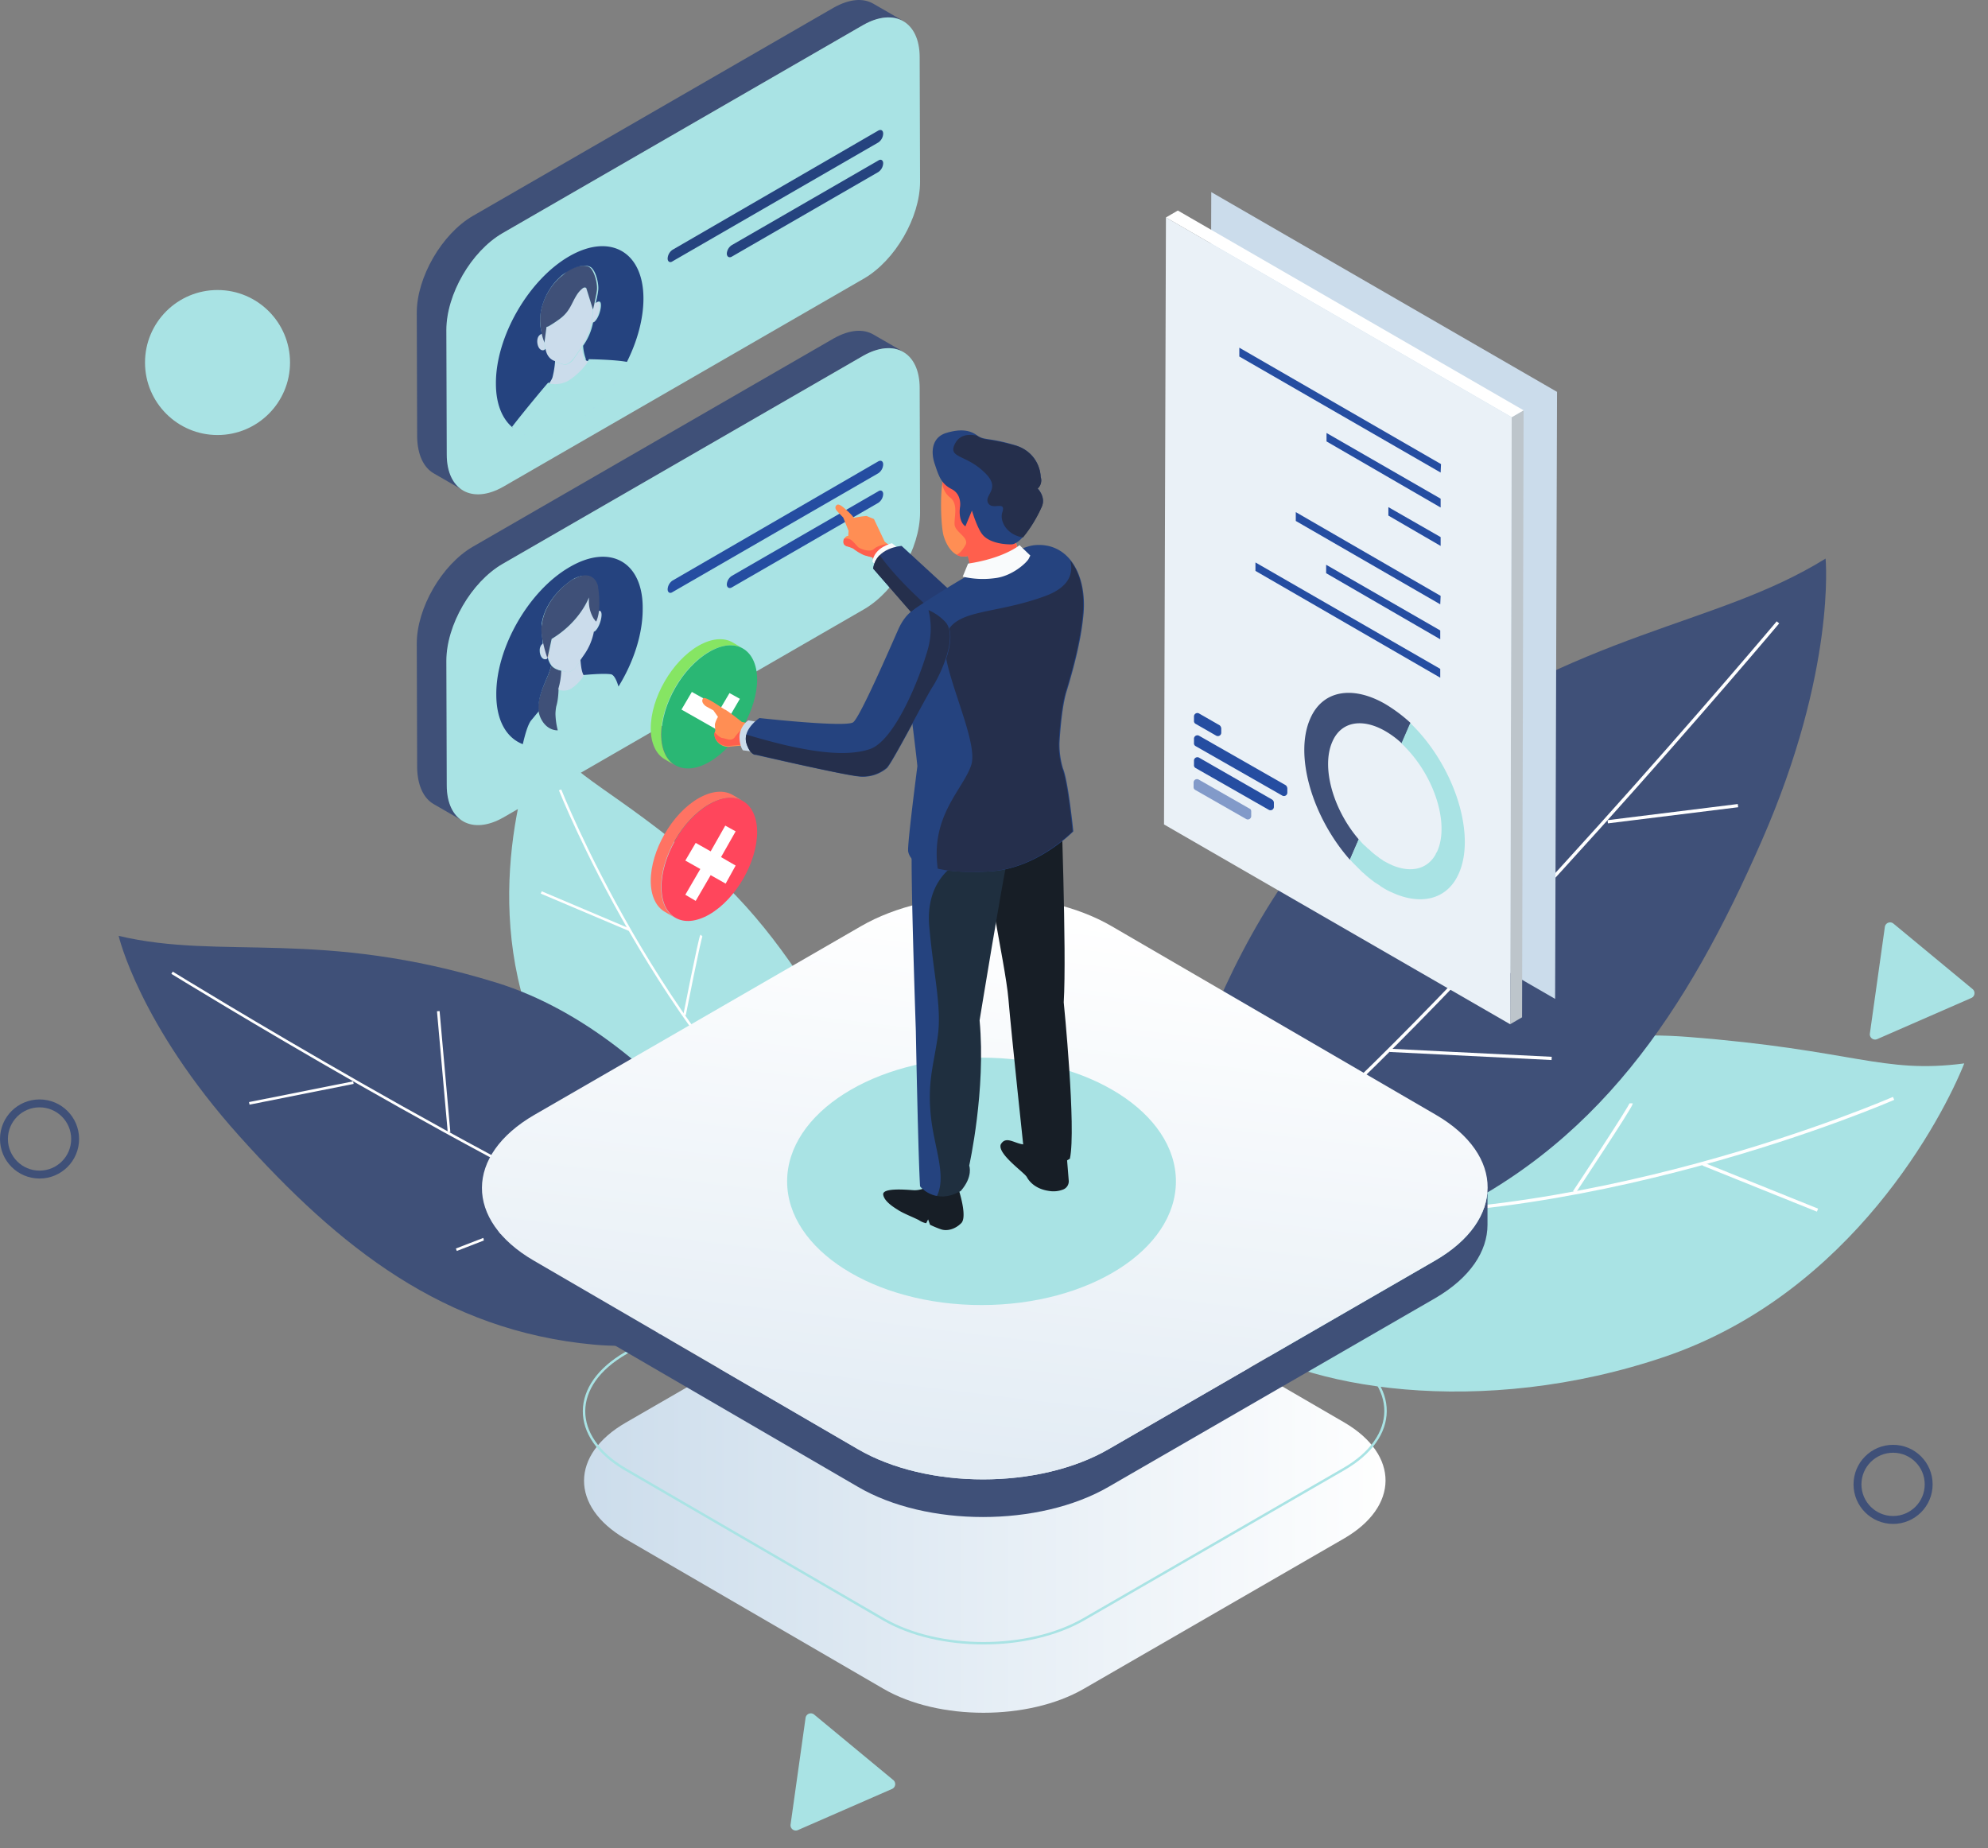 <svg xmlns="http://www.w3.org/2000/svg" xmlns:xlink="http://www.w3.org/1999/xlink" width="754" height="700.981" viewBox="0 0 754 700.981">
  <rect x="0" y="0" width="754" height="700.981" fill="#808080" stroke="none"/>
  <defs>
    <linearGradient id="linear-gradient" x1="1" y1="0.5" x2="0" y2="0.5" gradientUnits="objectBoundingBox">
      <stop offset="0" stop-color="#fff"/>
      <stop offset="1" stop-color="#cbdceb"/>
    </linearGradient>
    <linearGradient id="linear-gradient-2" x1="0.593" y1="0.058" x2="0.25" y2="1.689" xlink:href="#linear-gradient"/>
  </defs>
  <g id="Group_17502" data-name="Group 17502" transform="translate(-945 -3341)">
    <circle id="Ellipse_120" data-name="Ellipse 120" cx="27.5" cy="27.5" r="27.5" transform="translate(1000 3451)" fill="#a9e3e4"/>
    <path id="Polygon_4" data-name="Polygon 4" d="M22.3,2.768a2,2,0,0,1,3.407,0L46.124,35.952A2,2,0,0,1,44.421,39H3.579a2,2,0,0,1-1.7-3.048Z" transform="translate(1699 3694.448) rotate(98)" fill="#a9e3e4"/>
    <g id="Ellipse_121" data-name="Ellipse 121" transform="translate(945 3758)" fill="none" stroke="#3f5078" stroke-width="3">
      <circle cx="15" cy="15" r="15" stroke="none"/>
      <circle cx="15" cy="15" r="13.5" fill="none"/>
    </g>
    <g id="Ellipse_123" data-name="Ellipse 123" transform="translate(1648 3889)" fill="none" stroke="#3f5078" stroke-width="3">
      <circle cx="15" cy="15" r="15" stroke="none"/>
      <circle cx="15" cy="15" r="13.5" fill="none"/>
    </g>
    <path id="Polygon_5" data-name="Polygon 5" d="M22.3,2.768a2,2,0,0,1,3.407,0L46.124,35.952A2,2,0,0,1,44.421,39H3.579a2,2,0,0,1-1.7-3.048Z" transform="translate(1289.65 3994.448) rotate(98)" fill="#a9e3e4"/>
    <g id="OBJECTS" transform="translate(990 3341)">
      <g id="Group_17252" data-name="Group 17252">
        <g id="Group_17136" data-name="Group 17136" transform="translate(410.928 392.728)">
          <path id="Path_2899" data-name="Path 2899" d="M164.067,329.521s84.8-37.885,154.892-32.348c63.53,4.954,73.585,14.134,104.913,10.054-8.014,20.108-42.4,86.7-112.927,111.032-70.67,24.188-139.155,12.094-165.383-8.014C119.042,390.138,147.893,337.681,164.067,329.521Z" transform="translate(-134.8 -296.621)" fill="#a9e3e4"/>
          <path id="Path_2900" data-name="Path 2900" d="M383.133,313S262.047,365.893,153.2,355.4" transform="translate(-120.873 -289.133)" fill="none" stroke="#fff" stroke-miterlimit="10" stroke-width="1.226"/>
          <line id="Line_7" data-name="Line 7" x1="43.422" y1="17.485" transform="translate(189.988 48.783)" fill="none" stroke="#fff" stroke-miterlimit="10" stroke-width="1.226"/>
          <path id="Path_2901" data-name="Path 2901" d="M243.065,314.3c0,1.166-21.565,33.659-21.565,33.659" transform="translate(-80.326 -288.539)" fill="none" stroke="#fff" stroke-miterlimit="10" stroke-width="1.226"/>
        </g>
        <g id="Group_17137" data-name="Group 17137" transform="translate(148.125 277.732)">
          <path id="Path_2902" data-name="Path 2902" d="M557.612,371.28s-25.937-66.882-67.465-102c-37.594-31.765-48.085-32.348-63.093-51.582-6.557,15.445-23.9,70.67,1.6,122.4,25.645,51.728,69.8,82.327,95.3,85.533C549.306,428.982,562.129,384.54,557.612,371.28Z" transform="translate(-415.187 -217.7)" fill="#a9e3e4"/>
          <path id="Path_2903" data-name="Path 2903" d="M429.4,232.7s37.594,95,103.31,148.48" transform="translate(-410.102 -210.843)" fill="none" stroke="#fff" stroke-miterlimit="10" stroke-width="0.948"/>
          <line id="Line_8" data-name="Line 8" x2="33.368" y2="14.134" transform="translate(12.158 60.762)" fill="none" stroke="#fff" stroke-miterlimit="10" stroke-width="0.948"/>
          <path id="Path_2904" data-name="Path 2904" d="M469.911,270.6c-.583.583-6.411,30.162-6.411,30.162" transform="translate(-396.991 -193.518)" fill="none" stroke="#fff" stroke-miterlimit="10" stroke-width="0.948"/>
        </g>
        <g id="Group_17138" data-name="Group 17138" transform="translate(395.171 211.87)">
          <path id="Path_2905" data-name="Path 2905" d="M170.759,408.553s20.108-108.993,90.779-159.409S380.585,198.728,422.987,172.5c0,0,4.08,42.4-24.188,106.953s-62.51,117.007-127.061,145.275C207.188,452.85,170.759,408.553,170.759,408.553Z" transform="translate(-170.759 -172.5)" fill="#3f5078"/>
          <path id="Path_2906" data-name="Path 2906" d="M373.017,189.1S256.01,328.255,183.3,390.911" transform="translate(-138.858 -164.912)" fill="none" stroke="#fff" stroke-miterlimit="10" stroke-width="1.226"/>
          <line id="Line_9" data-name="Line 9" x1="49.396" y2="6.12" transform="translate(169.609 93.693)" fill="none" stroke="#fff" stroke-miterlimit="10" stroke-width="1.226"/>
          <line id="Line_10" data-name="Line 10" x2="13.114" y2="55.516" transform="translate(121.087 80.579)" fill="none" stroke="#fff" stroke-miterlimit="10" stroke-width="1.226"/>
          <line id="Line_11" data-name="Line 11" x1="61.49" y1="3.06" transform="translate(86.844 186.511)" fill="none" stroke="#fff" stroke-miterlimit="10" stroke-width="1.226"/>
        </g>
        <g id="Group_17139" data-name="Group 17139" transform="translate(0 354.959)">
          <path id="Path_2907" data-name="Path 2907" d="M694.739,387.707s-43.131-78.393-110.158-99.23C517.553,267.786,480.4,280.026,441.2,270.7c0,0,7.723,33.514,45.754,75.916s77.664,73.876,134.492,79.122S694.739,387.707,694.739,387.707Z" transform="translate(-441.2 -270.7)" fill="#3f5078"/>
          <path id="Path_2908" data-name="Path 2908" d="M466.3,280.3s125.167,77.082,196.711,106.515" transform="translate(-446.046 -266.312)" fill="none" stroke="#fff" stroke-miterlimit="10" stroke-width="0.991"/>
          <line id="Line_12" data-name="Line 12" y1="7.868" x2="39.488" transform="translate(49.542 55.662)" fill="none" stroke="#fff" stroke-miterlimit="10" stroke-width="0.991"/>
          <line id="Line_13" data-name="Line 13" x2="4.08" y2="45.899" transform="translate(121.232 28.56)" fill="none" stroke="#fff" stroke-miterlimit="10" stroke-width="0.991"/>
          <line id="Line_14" data-name="Line 14" y1="17.923" x2="46.336" transform="translate(128.081 101.124)" fill="none" stroke="#fff" stroke-miterlimit="10" stroke-width="0.991"/>
        </g>
        <g id="Group_17251" data-name="Group 17251" transform="translate(113.072)">
          <g id="Group_17144" data-name="Group 17144" transform="translate(24.716 339.841)">
            <g id="Group_17140" data-name="Group 17140" transform="translate(38.723 133.691)">
              <path id="Path_2909" data-name="Path 2909" d="M301.266,418.119c-20.983,12.094-21.128,31.765-.291,44L399.038,519.1c20.837,12.094,54.933,12.094,75.916,0L573.6,462.124c20.982-12.094,21.128-31.765.291-44l-98.064-56.973c-20.837-12.094-54.933-12.094-75.916,0Z" transform="translate(-285.437 -352.075)" fill="url(#linear-gradient)"/>
            </g>
            <g id="Group_17143" data-name="Group 17143">
              <g id="Group_17141" data-name="Group 17141" transform="translate(38.723 107.317)">
                <path id="Path_2910" data-name="Path 2910" d="M301.266,400.019c-20.983,12.094-21.128,31.765-.291,44.005L399.038,501c20.837,12.094,54.933,12.094,75.916,0L573.6,444.024c20.982-12.094,21.128-31.765.291-44.005l-98.064-56.973c-20.837-12.094-54.933-12.094-75.916,0Z" transform="translate(-285.437 -333.975)" fill="none" stroke="#a9e3e4" stroke-miterlimit="10" stroke-width="0.926"/>
              </g>
              <g id="Group_17142" data-name="Group 17142">
                <path id="Path_2911" data-name="Path 2911" d="M278.424,363.931,401.4,435.476c26.228,15.3,68.776,15.3,95.15,0L620.41,363.931c13.26-7.723,19.963-17.777,19.817-27.831v14.28c0,10.054-6.557,20.108-19.817,27.831L496.554,449.755c-26.374,15.3-69.067,15.3-95.15,0L278.424,378.211c-12.968-7.577-19.525-17.485-19.525-27.394v-14.28C258.9,346.446,265.455,356.354,278.424,363.931Z" transform="translate(-258.843 -225.687)" fill="#3f5078"/>
                <path id="Path_2912" data-name="Path 2912" d="M278.734,343.344c-26.374,15.3-26.52,39.925-.291,55.225l122.981,71.545c26.228,15.3,68.776,15.3,95.15,0l123.855-71.545c26.374-15.3,26.52-39.925.291-55.225L497.739,271.8c-26.228-15.3-68.776-15.3-95.15,0Z" transform="translate(-258.862 -260.325)" fill="url(#linear-gradient-2)"/>
              </g>
            </g>
          </g>
          <g id="Group_17149" data-name="Group 17149" transform="translate(0)">
            <g id="Group_17146" data-name="Group 17146">
              <path id="Path_2913" data-name="Path 2913" d="M432.174,108.992,569,30.016c5.974-3.351,11.22-3.789,15.154-1.457l11.365,6.557c-3.934-2.186-9.18-1.894-15.154,1.457L443.539,115.549c-11.8,6.848-21.274,23.168-21.274,36.719l.146,47.211c0,6.7,2.331,11.366,6.266,13.7l-11.366-6.557c-3.788-2.186-6.12-6.994-6.266-13.7l-.146-47.211C410.9,132.305,420.371,115.84,432.174,108.992Z" transform="translate(-410.9 -27.097)" fill="#3f5078"/>
              <g id="Group_17145" data-name="Group 17145" transform="translate(11.22 6.6)">
                <path id="Path_2914" data-name="Path 2914" d="M427.874,113.478c-11.8,6.848-21.274,23.168-21.274,36.719l.146,47.211c0,13.551,9.617,18.943,21.42,12.24l136.823-78.976c11.8-6.848,21.274-23.168,21.274-36.719l-.146-47.211c0-13.551-9.617-18.943-21.42-12.24Z" transform="translate(-406.6 -31.626)" fill="#a9e3e4"/>
              </g>
            </g>
            <g id="Group_17148" data-name="Group 17148" transform="translate(0 125.458)">
              <path id="Path_2915" data-name="Path 2915" d="M432.174,195.092,569,116.116c5.974-3.351,11.22-3.789,15.154-1.457l11.365,6.557c-3.934-2.186-9.18-1.894-15.154,1.457L443.539,201.649c-11.8,6.848-21.274,23.168-21.274,36.719l.146,47.211c0,6.7,2.331,11.366,6.266,13.7l-11.366-6.557c-3.788-2.186-6.12-6.994-6.266-13.7l-.146-47.211C410.9,218.405,420.371,201.94,432.174,195.092Z" transform="translate(-410.9 -113.197)" fill="#3f5078"/>
              <g id="Group_17147" data-name="Group 17147" transform="translate(11.22 6.6)">
                <path id="Path_2916" data-name="Path 2916" d="M427.874,199.578c-11.8,6.848-21.274,23.168-21.274,36.719l.146,47.211c0,13.551,9.617,18.943,21.42,12.24l136.823-78.976c11.8-6.848,21.274-23.168,21.274-36.719l-.146-47.211c0-13.551-9.617-18.943-21.42-12.24Z" transform="translate(-406.6 -117.726)" fill="#a9e3e4"/>
              </g>
            </g>
          </g>
          <g id="Group_17194" data-name="Group 17194" transform="translate(30.015 93.374)">
            <g id="Group_17150" data-name="Group 17150" transform="translate(6.558 69.1)">
              <path id="Path_2917" data-name="Path 2917" d="M512.3,138.6a.508.508,0,0,0,.291.146C512.446,138.746,512.446,138.6,512.3,138.6Z" transform="translate(-512.3 -138.6)" fill="#a6d0f4"/>
            </g>
            <g id="Group_17151" data-name="Group 17151" transform="translate(35.992 62.105)">
              <path id="Path_2918" data-name="Path 2918" d="M492.1,134.091l.291-.291C492.391,133.946,492.246,133.946,492.1,134.091Z" transform="translate(-492.1 -133.8)" fill="#a6d0f4"/>
            </g>
            <g id="Group_17152" data-name="Group 17152" transform="translate(26.084 69.391)">
              <path id="Path_2919" data-name="Path 2919" d="M499.1,138.8Z" transform="translate(-499.1 -138.8)" fill="#a6d0f4"/>
            </g>
            <g id="Group_17153" data-name="Group 17153" transform="translate(25.209 69.537)">
              <path id="Path_2920" data-name="Path 2920" d="M499.4,139.046c.146,0,.291-.146.437-.146A.535.535,0,0,1,499.4,139.046Z" transform="translate(-499.4 -138.9)" fill="#a6d0f4"/>
            </g>
            <g id="Group_17154" data-name="Group 17154" transform="translate(8.453 70.265)">
              <path id="Path_2921" data-name="Path 2921" d="M511,139.4c.146,0,.146.146.291.146C511.146,139.546,511,139.546,511,139.4Z" transform="translate(-511 -139.4)" fill="#a6d0f4"/>
            </g>
            <g id="Group_17181" data-name="Group 17181">
              <g id="Group_17155" data-name="Group 17155" transform="translate(46.046 50.011)">
                <path id="Path_2922" data-name="Path 2922" d="M485.2,125.937c.146-.146.146-.291.291-.437C485.346,125.646,485.346,125.791,485.2,125.937Z" transform="translate(-485.2 -125.5)" fill="#a6d0f4"/>
              </g>
              <g id="Group_17156" data-name="Group 17156" transform="translate(48.523 44.037)">
                <path id="Path_2923" data-name="Path 2923" d="M482.9,123.731a17.384,17.384,0,0,0,1.166-2.331C483.774,122.129,483.337,122.857,482.9,123.731Z" transform="translate(-482.9 -121.4)" fill="#a6d0f4"/>
              </g>
              <g id="Group_17157" data-name="Group 17157" transform="translate(44.298 50.886)">
                <path id="Path_2924" data-name="Path 2924" d="M485.6,128.286a18.987,18.987,0,0,0,1.457-2.186C486.62,126.829,486.037,127.557,485.6,128.286Z" transform="translate(-485.6 -126.1)" fill="#a6d0f4"/>
              </g>
              <g id="Group_17158" data-name="Group 17158" transform="translate(44.006 53.071)">
                <path id="Path_2925" data-name="Path 2925" d="M486.6,128.037c.146-.146.146-.291.291-.437C486.746,127.746,486.6,127.891,486.6,128.037Z" transform="translate(-486.6 -127.6)" fill="#a6d0f4"/>
              </g>
              <g id="Group_17159" data-name="Group 17159" transform="translate(41.966 55.403)">
                <path id="Path_2926" data-name="Path 2926" d="M487.9,129.783c.146-.146.291-.437.437-.583h0A2.012,2.012,0,0,1,487.9,129.783Z" transform="translate(-487.9 -129.2)" fill="#a6d0f4"/>
              </g>
              <g id="Group_17160" data-name="Group 17160" transform="translate(6.268 42.434)">
                <path id="Path_2927" data-name="Path 2927" d="M504.118,146.383h0c.291-.146.437-.291.583-.291.146-.146.291-.146.437-.291a.143.143,0,0,0,.146-.146c.146,0,.146-.146.292-.146a.143.143,0,0,0,.146-.146c.146,0,.146-.146.291-.146a.143.143,0,0,0,.146-.146c.146,0,.146-.146.291-.146a.143.143,0,0,0,.146-.146c.146,0,.146-.146.291-.146a.143.143,0,0,0,.146-.146c.146,0,.146-.146.291-.146a.143.143,0,0,0,.146-.146c.146,0,.146-.146.291-.146.291-.146.291-.291.437-.291.146-.146.291-.146.437-.291a.143.143,0,0,0,.146-.146c.146,0,.146-.146.291-.146a.143.143,0,0,0,.146-.146c.146,0,.146-.146.291-.146a.143.143,0,0,0,.146-.146c.146,0,.146-.146.292-.146a.143.143,0,0,0,.146-.146c.146,0,.146-.146.291-.146a.143.143,0,0,0,.146-.146c.146,0,.146-.146.291-.146a.143.143,0,0,0,.146-.146l.291-.291c.146-.146.291-.291.437-.291.146-.146.291-.146.291-.291l.292-.291a.143.143,0,0,0,.146-.146c.146,0,.146-.146.291-.146l.146-.146c.146,0,.146-.146.291-.291a.143.143,0,0,0,.146-.146l.291-.291.437-.437.729-.729.291-.291.291-.291.291-.291c.146-.146.291-.291.291-.437.146-.146.291-.291.291-.437.437-.437.729-.874,1.02-1.166.146-.146.291-.291.291-.437.146-.146.291-.291.291-.437.146-.146.291-.291.291-.437.146-.146.291-.291.291-.437.146-.146.291-.291.291-.437a15.489,15.489,0,0,1,1.311-1.6c.146-.146.146-.291.291-.437s.291-.291.291-.437c.146-.146.291-.291.291-.437a18.98,18.98,0,0,0,1.457-2.186c.146-.146.146-.291.291-.437s.146-.291.291-.437a27.07,27.07,0,0,0,1.6-2.769c.146-.146.146-.291.292-.437s.146-.291.291-.437c.437-.874.874-1.6,1.311-2.331-4.663-.874-13.988-1.02-14.425-1.02a7.568,7.568,0,0,1-.437.729c-1.02,1.457-3.643,5.1-7.286,7.14a9.347,9.347,0,0,1-7.431,1.166c-.146,0-.291-.146-.437-.146-.437.583-8.888,10.491-13.7,16.757l.437.437c.146.146.146.146.291.146.146.146.146.146.291.146.146.146.146.146.292.146.146.146.146.146.291.146l.874.437c.146,0,.146.146.291.146s.146.146.291.146.146.146.291.146l.874.437c.146,0,.146.146.291.146s.146.146.291.146a.509.509,0,0,1,.291.146,9.286,9.286,0,0,0,1.02.291h1.166a1.314,1.314,0,0,1,.729.146h3.5a1.314,1.314,0,0,0,.729-.146h1.6a1.848,1.848,0,0,1,.874-.146c.146,0,.291-.146.437-.146H498c.146,0,.146,0,.291-.146h.146c.146,0,.146,0,.291-.146h.146c.146,0,.146,0,.291-.146h.146c.146,0,.146-.146.292-.146s.291-.146.437-.146.291-.146.437-.146h.146c.146,0,.146,0,.291-.146h.146c.146,0,.146,0,.291-.146h.146c.146,0,.146,0,.291-.146h.146c.146,0,.146-.146.291-.146a1.12,1.12,0,0,0,.437-.291.535.535,0,0,1,.437-.146h.146c.146,0,.146-.146.291-.146a.143.143,0,0,0,.146-.146c.146,0,.146-.146.291-.146a.143.143,0,0,0,.146-.146c.146,0,.146-.146.291-.146a.143.143,0,0,0,.146-.146C503.827,146.528,503.973,146.528,504.118,146.383Z" transform="translate(-482.7 -120.3)" fill="#a9e3e4"/>
              </g>
              <g id="Group_17161" data-name="Group 17161" transform="translate(42.404 54.383)">
                <path id="Path_2928" data-name="Path 2928" d="M487.3,129.52h0c.291-.291.583-.729.874-1.02h0C487.883,128.791,487.591,129.229,487.3,129.52Z" transform="translate(-487.3 -128.5)" fill="#a6d0f4"/>
              </g>
              <g id="Group_17162" data-name="Group 17162" transform="translate(43.278 54.383)">
                <path id="Path_2929" data-name="Path 2929" d="M487.3,128.5Z" transform="translate(-487.3 -128.5)" fill="#a6d0f4"/>
              </g>
              <g id="Group_17163" data-name="Group 17163" transform="translate(41.092 56.86)">
                <path id="Path_2930" data-name="Path 2930" d="M488.6,130.491l.291-.291Z" transform="translate(-488.6 -130.2)" fill="#a6d0f4"/>
              </g>
              <g id="Group_17164" data-name="Group 17164" transform="translate(40.364 57.588)">
                <path id="Path_2931" data-name="Path 2931" d="M489.1,131.137c.146-.146.146-.291.291-.437C489.246,130.846,489.1,130.991,489.1,131.137Z" transform="translate(-489.1 -130.7)" fill="#a6d0f4"/>
              </g>
              <g id="Group_17165" data-name="Group 17165" transform="translate(39.344 58.025)">
                <path id="Path_2932" data-name="Path 2932" d="M489.3,132.166c.291-.437.729-.729,1.02-1.166A7.3,7.3,0,0,0,489.3,132.166Z" transform="translate(-489.3 -131)" fill="#a6d0f4"/>
              </g>
              <g id="Group_17166" data-name="Group 17166" transform="translate(38.324 59.92)">
                <path id="Path_2933" data-name="Path 2933" d="M490.5,132.591l.291-.291Z" transform="translate(-490.5 -132.3)" fill="#a6d0f4"/>
              </g>
              <g id="Group_17167" data-name="Group 17167" transform="translate(37.449 60.794)">
                <path id="Path_2934" data-name="Path 2934" d="M491.1,133.191l.291-.291Z" transform="translate(-491.1 -132.9)" fill="#a6d0f4"/>
              </g>
              <g id="Group_17168" data-name="Group 17168" transform="translate(36.721 60.94)">
                <path id="Path_2935" data-name="Path 2935" d="M491.3,133.729l.729-.729A1.756,1.756,0,0,1,491.3,133.729Z" transform="translate(-491.3 -133)" fill="#a6d0f4"/>
              </g>
              <g id="Group_17169" data-name="Group 17169" transform="translate(35.264 62.834)">
                <path id="Path_2936" data-name="Path 2936" d="M492.6,134.446c.146,0,.146-.146.291-.146A.509.509,0,0,1,492.6,134.446Z" transform="translate(-492.6 -134.3)" fill="#a6d0f4"/>
              </g>
              <g id="Group_17170" data-name="Group 17170" transform="translate(33.807 64.145)">
                <path id="Path_2937" data-name="Path 2937" d="M493.6,135.491l.291-.291A.313.313,0,0,0,493.6,135.491Z" transform="translate(-493.6 -135.2)" fill="#a6d0f4"/>
              </g>
              <g id="Group_17171" data-name="Group 17171" transform="translate(10.784 71.285)">
                <path id="Path_2938" data-name="Path 2938" d="M509.4,140.1c.146,0,.146,0,.291.146C509.546,140.246,509.4,140.246,509.4,140.1Z" transform="translate(-509.4 -140.1)" fill="#a6d0f4"/>
              </g>
              <g id="Group_17172" data-name="Group 17172" transform="translate(36.429 21.16)">
                <path id="Path_2939" data-name="Path 2939" d="M490.393,108.614l-.291,3.643c0,.437-.146.874-.146,1.457.146,0,.146,0,.291-.146a.143.143,0,0,0,.146-.146c2.186-1.749,3.351-7.577,1.894-7.723a1.314,1.314,0,0,0-.729.146c-.146.146-.437.291-.583.437-.291,1.311-.583,2.331-.583,2.477Z" transform="translate(-489.956 -105.7)" fill="#cbdceb"/>
              </g>
              <g id="Group_17173" data-name="Group 17173" transform="translate(7.578 69.828)">
                <path id="Path_2940" data-name="Path 2940" d="M511.3,139.1a3.184,3.184,0,0,1,.729.437A3.185,3.185,0,0,0,511.3,139.1Z" transform="translate(-511.3 -139.1)" fill="#a6d0f4"/>
              </g>
              <g id="Group_17174" data-name="Group 17174" transform="translate(20.255 38.354)">
                <path id="Path_2941" data-name="Path 2941" d="M494.166,129.157A14.576,14.576,0,0,1,493,131.2a9.976,9.976,0,0,0,7.431-1.166,25.913,25.913,0,0,0,7.286-7.14,5.175,5.175,0,0,1-1.311-.583,17.676,17.676,0,0,1-1.02-4.808l-3.06,4.371a4.273,4.273,0,0,1-1.894,1.749,2.431,2.431,0,0,1-1.894.437l-3.06-.874h-.146C495.04,124.348,494.749,127.117,494.166,129.157Z" transform="translate(-493 -117.5)" fill="#cbdceb"/>
              </g>
              <g id="Group_17175" data-name="Group 17175" transform="translate(7.141 69.391)">
                <path id="Path_2942" data-name="Path 2942" d="M512,138.8l.146.146A.143.143,0,0,1,512,138.8Z" transform="translate(-512 -138.8)" fill="#a6d0f4"/>
              </g>
              <g id="Group_17176" data-name="Group 17176" transform="translate(6.85 69.245)">
                <path id="Path_2943" data-name="Path 2943" d="M512.2,138.7l.146.146A.143.143,0,0,1,512.2,138.7Z" transform="translate(-512.2 -138.7)" fill="#a6d0f4"/>
              </g>
              <g id="Group_17177" data-name="Group 17177" transform="translate(18.507 15.801)">
                <path id="Path_2944" data-name="Path 2944" d="M493.84,116.415a6.259,6.259,0,0,1-1.311.583l-.729,5.537.146,1.894c0,.437.146.729.146,1.02a5.646,5.646,0,0,0,3.643,4.663h.146l3.06.874a2.43,2.43,0,0,0,1.894-.437,7.131,7.131,0,0,0,1.894-1.749l3.06-4.371v-.146a22.5,22.5,0,0,0,3.789-8.888,4.489,4.489,0,0,0,.146-1.457l.291-3.643-2.477-8.014s-.437-.583-1.311,0a5.925,5.925,0,0,0-2.04,2.186c-2.477,3.5-2.769,6.557-6.849,9.617C495.588,115.25,494.568,115.978,493.84,116.415Z" transform="translate(-491.8 -102.022)" fill="#cbdceb"/>
              </g>
              <g id="Group_17178" data-name="Group 17178" transform="translate(15.529 33.254)">
                <path id="Path_2945" data-name="Path 2945" d="M504.847,114.874c-1.457,1.749-.291,6.266,1.894,5.391a.143.143,0,0,0,.146-.146l.437-.437c0-.291-.146-.729-.146-1.02l-.146-1.894v.437a19.49,19.49,0,0,1-1.02-3.206.535.535,0,0,0-.437.146C505.284,114.437,505.138,114.729,504.847,114.874Z" transform="translate(-504.2 -114)" fill="#cbdceb"/>
              </g>
              <g id="Group_17179" data-name="Group 17179" transform="translate(16.74 7.406)">
                <path id="Path_2946" data-name="Path 2946" d="M498.66,100.544a23.407,23.407,0,0,0-7.628,14.28,23.919,23.919,0,0,0,.587,7.431,19.388,19.388,0,0,0,1.027,3.206v-.437l.734-5.537a3.723,3.723,0,0,0,1.32-.583c.734-.437,1.907-1.166,3.521-2.331,4.254-3.06,4.547-6.12,6.894-9.617a10.252,10.252,0,0,1,2.054-2.186c.88-.583,1.32,0,1.32,0l2.494,8.014v.146s.293-1.02.587-2.477.733-3.351.88-4.517c.44-2.477-.733-7.286-2.494-8.888-1.467-1.311-5.134-1.02-8.8,1.166A13.082,13.082,0,0,1,498.66,100.544Z" transform="translate(-490.937 -96.261)" fill="#3f5078"/>
              </g>
              <g id="Group_17180" data-name="Group 17180">
                <path id="Path_2947" data-name="Path 2947" d="M513.427,134.778a7.571,7.571,0,0,0,.437-.729c.437,0,9.908.146,14.425,1.02,3.934-7.868,6.266-16.32,6.266-24.042,0-17.777-12.677-24.917-28.122-16.028s-27.977,30.6-27.831,48.376c0,7.723,2.477,13.551,6.557,16.757l-.437-.437c4.808-6.266,13.26-16.32,13.7-16.757.146,0,.291.146.437.146a9.288,9.288,0,0,0,1.166-2.04,34.94,34.94,0,0,0,1.02-6.266c-1.894-.583-3.206-2.186-3.643-4.663l-.437.437c-2.331.874-3.5-3.643-2.04-5.391a2.557,2.557,0,0,1,.729-.583.535.535,0,0,1,.437-.146A17.8,17.8,0,0,1,495.5,117a23.846,23.846,0,0,1,7.577-14.28,19.9,19.9,0,0,1,3.06-2.186c3.643-2.186,7.286-2.477,8.743-1.166,1.749,1.6,2.914,6.411,2.477,8.888-.146,1.311-.583,3.06-.874,4.517a2.011,2.011,0,0,1,.583-.437,1.092,1.092,0,0,1,.729-.146c1.457,0,.291,5.974-1.894,7.723-.291.146-.291.146-.437.146a22.5,22.5,0,0,1-3.789,8.888,17.591,17.591,0,0,0,1.02,4.954C512.552,134.486,512.989,134.632,513.427,134.778Z" transform="translate(-478.6 -91.178)" fill="#25437f"/>
              </g>
            </g>
            <g id="Group_17182" data-name="Group 17182" transform="translate(37.886 60.357)">
              <path id="Path_2948" data-name="Path 2948" d="M490.8,132.891l.291-.291Z" transform="translate(-490.8 -132.6)" fill="#a6d0f4"/>
            </g>
            <g id="Group_17183" data-name="Group 17183" transform="translate(34.535 63.417)">
              <path id="Path_2949" data-name="Path 2949" d="M493.1,134.991l.291-.291C493.246,134.846,493.246,134.991,493.1,134.991Z" transform="translate(-493.1 -134.7)" fill="#a6d0f4"/>
            </g>
            <g id="Group_17184" data-name="Group 17184" transform="translate(32.058 65.602)">
              <path id="Path_2950" data-name="Path 2950" d="M494.925,136.2Z" transform="translate(-494.925 -136.2)" fill="#a6d0f4"/>
            </g>
            <g id="Group_17185" data-name="Group 17185" transform="translate(22.295 70.848)">
              <path id="Path_2951" data-name="Path 2951" d="M501.625,139.8Z" transform="translate(-501.625 -139.8)" fill="#a6d0f4"/>
            </g>
            <g id="Group_17186" data-name="Group 17186" transform="translate(21.712 70.994)">
              <path id="Path_2952" data-name="Path 2952" d="M501.9,140.046c.146,0,.146,0,.291-.146C502.046,139.9,502.046,140.046,501.9,140.046Z" transform="translate(-501.9 -139.9)" fill="#a6d0f4"/>
            </g>
            <g id="Group_17187" data-name="Group 17187" transform="translate(21.567 71.139)">
              <path id="Path_2953" data-name="Path 2953" d="M502.156,140Z" transform="translate(-502.156 -140)" fill="#a6d0f4"/>
            </g>
            <g id="Group_17188" data-name="Group 17188" transform="translate(21.275 71.139)">
              <path id="Path_2954" data-name="Path 2954" d="M502.2,140.146c.146,0,.146,0,.292-.146A.452.452,0,0,0,502.2,140.146Z" transform="translate(-502.2 -140)" fill="#a6d0f4"/>
            </g>
            <g id="Group_17189" data-name="Group 17189" transform="translate(16.758 72.014)">
              <path id="Path_2955" data-name="Path 2955" d="M505.3,140.6h0Z" transform="translate(-505.3 -140.6)" fill="#a6d0f4"/>
            </g>
            <g id="Group_17190" data-name="Group 17190" transform="translate(15.01 72.014)">
              <path id="Path_2956" data-name="Path 2956" d="M506.5,140.6h.291C506.646,140.746,506.646,140.746,506.5,140.6Z" transform="translate(-506.5 -140.6)" fill="#a6d0f4"/>
            </g>
            <g id="Group_17191" data-name="Group 17191" transform="translate(14.573 72.014)">
              <path id="Path_2957" data-name="Path 2957" d="M506.956,140.6Z" transform="translate(-506.956 -140.6)" fill="#a6d0f4"/>
            </g>
            <g id="Group_17192" data-name="Group 17192" transform="translate(13.99 72.014)">
              <path id="Path_2958" data-name="Path 2958" d="M507.2,140.6h0Z" transform="translate(-507.2 -140.6)" fill="#a6d0f4"/>
            </g>
            <g id="Group_17193" data-name="Group 17193" transform="translate(10.201 71.139)">
              <path id="Path_2959" data-name="Path 2959" d="M509.8,140c.146,0,.146,0,.292.146A.452.452,0,0,0,509.8,140Z" transform="translate(-509.8 -140)" fill="#a6d0f4"/>
            </g>
          </g>
          <g id="Group_17204" data-name="Group 17204" transform="translate(30.161 211.164)">
            <g id="Group_17203" data-name="Group 17203" transform="translate(0 0)">
              <g id="Group_17195" data-name="Group 17195" transform="translate(23.461 49.956)">
                <path id="Path_2960" data-name="Path 2960" d="M500.846,206.3c0,.146-.146.437-.146.583h.146Z" transform="translate(-500.7 -206.3)" fill="#25437f"/>
              </g>
              <g id="Group_17196" data-name="Group 17196" transform="translate(37.158 20.231)">
                <path id="Path_2961" data-name="Path 2961" d="M491.249,186.191a12.829,12.829,0,0,1-1.02,3.934l-.291-.291-.292,2.623c0,.437-.146.874-.146,1.311.146,0,.146,0,.291-.146h0c1.457-1.166,2.477-4.371,2.477-6.266,0-.874-.146-1.457-.729-1.457C491.686,186.046,491.54,186.046,491.249,186.191Z" transform="translate(-489.5 -185.9)" fill="#cbdceb"/>
              </g>
              <g id="Group_17197" data-name="Group 17197" transform="translate(23.606 39.028)">
                <path id="Path_2962" data-name="Path 2962" d="M495.02,203.026a26.7,26.7,0,0,1-1.02,6.557v.729a5.732,5.732,0,0,0,4.663-.437c.146,0,.146-.146.291-.146a.143.143,0,0,0,.146-.146,14.656,14.656,0,0,0,4.663-5.1h0A14.159,14.159,0,0,1,502.6,198.8l-1.749,2.477a4.273,4.273,0,0,1-1.894,1.749,2.43,2.43,0,0,1-1.894.437Z" transform="translate(-494 -198.8)" fill="#cbdceb"/>
              </g>
              <path id="Path_2963" data-name="Path 2963" d="M487.86,220.321c.874-1.02,1.894-2.331,3.06-3.643a8.844,8.844,0,0,0,.729,2.623c2.186,5.1,6.266,4.809,6.557,4.809a27.579,27.579,0,0,1-.874-6.266,16.14,16.14,0,0,1,.291-2.769c.146-.874.437-1.749.583-2.769a30.668,30.668,0,0,0,.291-3.643,5.731,5.731,0,0,0,4.663-.437c.146,0,.146-.146.291-.146a.143.143,0,0,0,.146-.146,14.655,14.655,0,0,0,4.663-5.1h0c.291,0,7.14-.729,10.346-.291,1.166.146,2.186,2.186,2.914,4.663-4.954,8.014-11.511,14.863-18.651,19.088-6.848,3.934-13.114,4.809-18.068,2.769C485.528,225.275,486.694,221.778,487.86,220.321Z" transform="translate(-474.744 -158.125)" fill="#a9e3e4"/>
              <path id="Path_2964" data-name="Path 2964" d="M503.643,204.234a24.533,24.533,0,0,0,1.311-3.934,5.178,5.178,0,0,0,2.331,1.6c.146,0,.146,0,.292.146l1.166.291a26.7,26.7,0,0,1-1.02,6.557c0,.146-.146.437-.146.583h.146a30.655,30.655,0,0,1-.292,3.643,18.74,18.74,0,0,1-.583,2.769,17.856,17.856,0,0,0-.291,2.769,27.578,27.578,0,0,0,.874,6.266c-.146,0-4.226.291-6.557-4.808a8.846,8.846,0,0,1-.729-2.623c0-.437-.146-1.02-.146-1.457C500.146,212.1,502.04,208.023,503.643,204.234Z" transform="translate(-484.116 -159.087)" fill="#3f5078"/>
              <path id="Path_2965" data-name="Path 2965" d="M491.291,203.728l1.166-5.391A35.447,35.447,0,0,0,506.591,182.6v1.457a13.132,13.132,0,0,0,1.894,6.7,3.181,3.181,0,0,0,.583.729l-.291,2.623c0,.437-.146.874-.146,1.311a22.5,22.5,0,0,1-3.789,8.888l-1.311,1.894h0l-1.749,2.477a4.273,4.273,0,0,1-1.894,1.749,2.43,2.43,0,0,1-1.894.437l-1.894-.583-1.166-.291c-.146,0-.146,0-.291-.146a5.177,5.177,0,0,1-2.331-1.6A7.7,7.7,0,0,1,491,205.331,3.9,3.9,0,0,0,491.291,203.728Z" transform="translate(-471.328 -167.178)" fill="#cbdceb"/>
              <g id="Group_17198" data-name="Group 17198" transform="translate(19.672 38.299)">
                <path id="Path_2966" data-name="Path 2966" d="M503.4,198.3Z" transform="translate(-503.4 -198.3)" fill="#25437f"/>
              </g>
              <g id="Group_17199" data-name="Group 17199" transform="translate(19.527 38.299)">
                <path id="Path_2967" data-name="Path 2967" d="M503.546,198.3l-.146.146h0Z" transform="translate(-503.4 -198.3)" fill="#25437f"/>
              </g>
              <g id="Group_17200" data-name="Group 17200" transform="translate(19.527 36.551)">
                <path id="Path_2968" data-name="Path 2968" d="M503.637,197.1l-.437,1.749A3.107,3.107,0,0,0,503.637,197.1Z" transform="translate(-503.2 -197.1)" fill="#ff8d68"/>
              </g>
              <g id="Group_17201" data-name="Group 17201" transform="translate(16.574 32.616)">
                <path id="Path_2969" data-name="Path 2969" d="M504.5,194.546c-.146.146-.437.291-.583.583a2.788,2.788,0,0,0-.583,2.186c0,1.894,1.02,3.789,2.623,3.206h.146a.143.143,0,0,0,.146-.146l.291-.291a49.89,49.89,0,0,1-1.6-5.683c-.291.146-.291.146-.437.146Z" transform="translate(-503.3 -194.4)" fill="#cbdceb"/>
              </g>
              <g id="Group_17202" data-name="Group 17202">
                <path id="Path_2970" data-name="Path 2970" d="M506.629,175.927c-15.445,8.888-27.977,30.6-27.831,48.376,0,9.908,3.934,16.465,10.054,18.8.874-3.789,1.894-7.286,3.06-8.888.874-1.02,1.894-2.331,3.06-3.643,0-.437-.146-1.02-.146-1.457,0-3.934,1.894-8.16,3.5-11.948a24.538,24.538,0,0,0,1.311-3.934,7.7,7.7,0,0,1-1.311-2.914c-.146.146-.291.291-.291.437-1.749.729-2.769-1.311-2.769-3.06a3.512,3.512,0,0,1,.583-2.186l.583-.583c-.146-1.894-.437-3.934-.437-5.828v-1.457c.583-4.954,3.934-11.22,10.2-15.883.146-.146.292-.146.292-.291l1.311-.874c4.954-2.769,8.306-1.02,9.18,2.186a1.848,1.848,0,0,1,.146.874,34.625,34.625,0,0,1,.437,5.683,24.7,24.7,0,0,1-.146,3.351.876.876,0,0,1,.583-.146c.437,0,.729.583.729,1.457,0,1.894-1.02,4.954-2.477,6.266-.291.146-.291.146-.437.146a22.5,22.5,0,0,1-3.789,8.888l-1.311,1.894c.146,1.311.291,4.08,1.166,5.683.291,0,7.14-.729,10.346-.291,1.166.146,2.186,2.186,2.914,4.663,5.683-9.18,9.18-19.817,9.18-29.288C534.605,174.033,522.074,166.893,506.629,175.927Z" transform="translate(-478.797 -172.016)" fill="#25437f"/>
              </g>
            </g>
            <path id="Path_2971" data-name="Path 2971" d="M490.391,195.279c.583-4.954,3.934-11.22,10.2-15.883.146-.146.291-.146.291-.291a12.823,12.823,0,0,1,1.457-.874h.146c4.808-2.769,8.014-1.02,9.034,2.331a1.848,1.848,0,0,1,.146.874,34.618,34.618,0,0,1,.437,5.683,24.7,24.7,0,0,1-.146,3.351h0a12.829,12.829,0,0,1-1.02,3.934l-.292-.291c-.146-.146-.291-.437-.583-.729a12.665,12.665,0,0,1-1.894-6.7v-1.457c-.146.437-3.5,9.326-14.134,15.737l-1.166,5.391-.437,1.749v.146a49.9,49.9,0,0,1-1.6-5.683,26.421,26.421,0,0,1-.729-5.683C490.246,196.3,490.246,195.716,490.391,195.279Z" transform="translate(-473.05 -169.802)" fill="#3f5078"/>
          </g>
          <g id="Group_17207" data-name="Group 17207" transform="translate(95.15 49.293)">
            <g id="Group_17205" data-name="Group 17205">
              <path id="Path_2972" data-name="Path 2972" d="M418.094,106.35A4.2,4.2,0,0,0,416.2,109.7c0,1.166.874,1.749,1.894,1.02L496.05,65.7a4.2,4.2,0,0,0,1.894-3.351c0-1.311-.874-1.749-1.894-1.166Z" transform="translate(-416.2 -60.926)" fill="#25437f"/>
            </g>
            <g id="Group_17206" data-name="Group 17206" transform="translate(22.44 11.297)">
              <path id="Path_2973" data-name="Path 2973" d="M418.094,101.057a4.155,4.155,0,0,0-1.894,3.206c0,1.166.874,1.749,1.894,1.166l55.516-32.057a4.2,4.2,0,0,0,1.894-3.351c0-1.166-.874-1.749-1.894-1.02Z" transform="translate(-416.2 -68.679)" fill="#25437f"/>
            </g>
          </g>
          <g id="Group_17210" data-name="Group 17210" transform="translate(95.15 174.751)">
            <g id="Group_17208" data-name="Group 17208">
              <path id="Path_2974" data-name="Path 2974" d="M418.094,192.45A4.2,4.2,0,0,0,416.2,195.8c0,1.166.874,1.749,1.894,1.02L496.05,151.8a4.2,4.2,0,0,0,1.894-3.351c0-1.311-.874-1.749-1.894-1.166Z" transform="translate(-416.2 -147.026)" fill="#254da1"/>
            </g>
            <g id="Group_17209" data-name="Group 17209" transform="translate(22.44 11.297)">
              <path id="Path_2975" data-name="Path 2975" d="M418.094,187.157a4.155,4.155,0,0,0-1.894,3.206c0,1.166.874,1.749,1.894,1.166l55.516-32.057a4.2,4.2,0,0,0,1.894-3.351c0-1.166-.874-1.749-1.894-1.02Z" transform="translate(-416.2 -154.779)" fill="#254da1"/>
            </g>
          </g>
          <g id="Group_17214" data-name="Group 17214" transform="translate(88.738 242.437)">
            <g id="Group_17212" data-name="Group 17212" transform="translate(0 0)">
              <path id="Path_2976" data-name="Path 2976" d="M483.737,194.676c-3.351-1.894-7.868-1.6-12.968,1.311C460.714,201.816,452.7,215.8,452.7,227.315c0,5.683,2.04,9.763,5.246,11.657l3.934,2.331c-3.206-1.894-5.246-5.974-5.246-11.657,0-11.511,8.014-25.5,18.068-31.328,5.1-2.914,9.617-3.206,12.968-1.311Z" transform="translate(-452.7 -193.478)" fill="#86e563"/>
              <g id="Group_17211" data-name="Group 17211" transform="translate(4.08 2.328)">
                <path id="Path_2977" data-name="Path 2977" d="M467.068,197.588C457.014,203.417,449,217.405,449,228.916s8.16,16.174,18.214,10.346,18.068-19.817,18.068-31.328C485.137,196.423,476.977,191.76,467.068,197.588Z" transform="translate(-449 -195.075)" fill="#2ab774"/>
              </g>
            </g>
            <g id="Group_17213" data-name="Group 17213" transform="translate(11.657 19.995)">
              <path id="Path_2978" data-name="Path 2978" d="M457.434,207.2l-3.934,6.7,14.863,8.451,7.286-12.531-3.934-2.186-3.351,5.683Z" transform="translate(-453.5 -207.2)" fill="#fff"/>
            </g>
          </g>
          <g id="Group_17218" data-name="Group 17218" transform="translate(88.738 300.285)">
            <g id="Group_17216" data-name="Group 17216">
              <path id="Path_2979" data-name="Path 2979" d="M483.737,234.376c-3.351-1.894-7.868-1.6-12.968,1.311C460.714,241.516,452.7,255.5,452.7,267.015c0,5.683,2.04,9.763,5.246,11.657L461.88,281c-3.206-1.894-5.246-5.974-5.246-11.657,0-11.511,8.014-25.5,18.068-31.328,5.1-2.914,9.617-3.206,12.968-1.311Z" transform="translate(-452.7 -233.178)" fill="#ff7363"/>
              <g id="Group_17215" data-name="Group 17215" transform="translate(4.08 2.328)">
                <path id="Path_2980" data-name="Path 2980" d="M467.068,237.288C457.014,243.117,449,257.105,449,268.616s8.16,16.174,18.214,10.346,18.068-19.817,18.068-31.328C485.137,236.123,476.977,231.46,467.068,237.288Z" transform="translate(-449 -234.775)" fill="#ff465c"/>
              </g>
            </g>
            <g id="Group_17217" data-name="Group 17217" transform="translate(13.114 12.855)">
              <path id="Path_2981" data-name="Path 2981" d="M458.534,248.557l-3.934,6.7,5.683,3.206-5.683,9.763,3.934,2.331,5.683-9.763L469.9,264l3.789-6.848-5.537-3.206,5.537-9.763L469.754,242l-5.537,9.763Z" transform="translate(-454.6 -242)" fill="#fff"/>
            </g>
          </g>
          <g id="Group_17228" data-name="Group 17228" transform="translate(108.284 163.249)">
            <g id="Group_17223" data-name="Group 17223" transform="translate(32.182)">
              <path id="Path_2982" data-name="Path 2982" d="M377.589,155.082c1.749-6.12,7.723-11.511,16.757-11.074,8.6.437,15.008,4.226,17.194,10.637,1.311,3.789,1.02,10.491-1.311,15.3a18.961,18.961,0,0,1-5.974,6.411l2.477,8.888c-2.186,2.769-11.657,5.974-18.214,5.683,0,0-.729-3.06-1.6-6.411-4.371,1.166-7.577-2.331-9.18-7.286C376.569,173.733,376.132,159.89,377.589,155.082Z" transform="translate(-318.285 -136.915)" fill="#ff8e54"/>
              <path id="Path_2983" data-name="Path 2983" d="M377.211,155.082c1.749-6.12,7.723-11.511,16.757-11.074h.437l17.048,12.24a23.938,23.938,0,0,1-1.749,13.7,18.961,18.961,0,0,1-5.974,6.411l2.477,8.888c-2.186,2.769-11.657,5.974-18.214,5.683,0,0-.729-3.06-1.6-6.411a5.206,5.206,0,0,1-4.226-.437c1.311-.583,2.331-1.894,3.351-3.643,1.6-2.914-3.788-4.808-4.08-7.723s1.6-8.014-1.894-10.491a7.8,7.8,0,0,1-2.768-5.246A12.487,12.487,0,0,1,377.211,155.082Z" transform="translate(-317.906 -136.915)" fill="#ff5f4d"/>
              <g id="Group_17222" data-name="Group 17222" transform="translate(0 28.128)">
                <g id="Group_17221" data-name="Group 17221">
                  <path id="Path_3153" data-name="Path 3153" d="M73.73,0C33.01,0,0,21.006,0,46.919S33.01,93.838,73.73,93.838s73.73-21.006,73.73-46.919S114.45,0,73.73,0Z" transform="translate(0 209.772)" fill="#a9e3e4"/>
                  <path id="Path_2984" data-name="Path 2984" d="M435.493,174.995l-3.206-2.477-4.08-8.6s-2.186-.874-2.768-1.166a33.868,33.868,0,0,0-4.809.729,21.5,21.5,0,0,0-2.623-2.769c-.583-.437-2.768-2.769-3.789-2.186-.874.583-.729,1.457-.146,2.186s2.477,2.623,2.477,2.623l2.04,5.1-.146,1.894a1.538,1.538,0,0,0-1.457,1.166c-.437,1.166-.437,2.186.874,2.623s2.477.874,2.477.874a27.746,27.746,0,0,0,4.08,2.477,18.063,18.063,0,0,0,3.206.874l.874,2.186Z" transform="translate(-395.277 -158.436)" fill="#ff8e54"/>
                  <path id="Path_2985" data-name="Path 2985" d="M413.755,167.318h0a3.983,3.983,0,0,1,2.331.291c1.02.437,2.477,2.477,3.206,3.06.583.437,4.226,2.04,5.828.583,1.166-1.166,3.934-1.749,5.246-1.894l2.186,1.749-7.14,5.537-.874-2.186s-1.749-.437-3.206-.874a18.868,18.868,0,0,1-4.08-2.477,12.206,12.206,0,0,0-2.477-.874C413.317,169.649,413.317,168.484,413.755,167.318Z" transform="translate(-392.189 -154.402)" fill="#ff5f4d"/>
                  <g id="Group_17219" data-name="Group 17219" transform="translate(32.348 14.664)">
                    <path id="Path_2986" data-name="Path 2986" d="M422.566,171.706l-3.934-3.206s-6.7,1.457-7.431,6.994l3.206,3.5Z" transform="translate(-411.2 -168.5)" fill="#f9fbfc"/>
                    <path id="Path_2987" data-name="Path 2987" d="M428.994,189.163,407.283,169.2s-9.763.583-10.783,8.6l21.711,24.917S428.994,200.528,428.994,189.163Z" transform="translate(-396.208 -168.18)" fill="#253c72"/>
                    <path id="Path_2988" data-name="Path 2988" d="M423.511,201.617,401.8,176.7a8.887,8.887,0,0,1,2.477-5.1c7.286,10.346,20.545,21.565,20.545,21.565l1.749,7.286A27.2,27.2,0,0,1,423.511,201.617Z" transform="translate(-401.508 -167.083)" fill="#252f4c"/>
                  </g>
                  <g id="Group_17220" data-name="Group 17220" transform="translate(36.426 95.389)">
                    <path id="Path_2989" data-name="Path 2989" d="M393.065,330.171l.729,9.034a3.338,3.338,0,0,1-2.04,3.351,10.041,10.041,0,0,1-5.391.583c-5.246-.729-7.577-3.643-8.451-5.246-.729-1.6-11.22-8.743-9.908-12.385,2.04-3.643,5.537,0,9.18,0C380.679,325.508,388.256,323.759,393.065,330.171Z" transform="translate(-323.413 -178.193)" fill="#171e26"/>
                    <path id="Path_2990" data-name="Path 2990" d="M396.176,233.573s2.331,61.053,1.166,80.142c0,0,4.809,47.939,2.331,59.3,0,0-8.451,5.974-15.591,1.166-1.749-.583-1.749-3.06-1.749-3.06s-4.809-44.879-5.974-58.722c-1.166-13.7-10.783-55.079-9.034-64.113C369.22,239.548,380.585,227.016,396.176,233.573Z" transform="translate(-328.856 -220.314)" fill="#171e26"/>
                    <path id="Path_2991" data-name="Path 2991" d="M423.981,337.174s3.351,10.2.874,12.531c-2.331,2.331-5.391,3.06-7.577,2.331a36.842,36.842,0,0,1-4.226-1.749l-.729-2.04-.729,1.457a7.482,7.482,0,0,1-2.768-1.166c-1.6-.874-6.12-2.623-8.014-3.934-1.894-1.166-5.246-3.351-5.537-5.828-.146-2.623,9.034-1.749,11.511-1.6s4.08-.874,4.954-.874,10.637,1.166,10.637,1.166" transform="translate(-395.274 -172.52)" fill="#171e26"/>
                    <path id="Path_2992" data-name="Path 2992" d="M372.037,235.994s-2.477,9.18-2.477,27.54,1.6,64.7,1.6,64.7.729,47.065,1.6,59.013c0,0,5.537,7.14,15.154,1.6,4.808-5.537,3.206-9.617,3.206-9.617s6.411-28.705,3.934-55.079c0,0,8.743-53.476,10.346-59.888s29.434-9.18,18.505-40.362Z" transform="translate(-358.484 -223.9)" fill="#1f2f3f"/>
                    <path id="Path_2993" data-name="Path 2993" d="M412.323,257.68s-12.823,5.683-11.22,24.188,4.808,30.6,3.206,41.819-4.08,17.631-2.477,31.328c1.311,11.074,5.828,21.711,2.186,29.142a11.4,11.4,0,0,1-6.411-3.643c-.729-11.948-1.6-59.013-1.6-59.013s-1.6-46.336-1.6-64.7a145.094,145.094,0,0,1,1.02-18.505l19.963,8.888Z" transform="translate(-383.616 -217.317)" fill="#25437f"/>
                  </g>
                  <path id="Path_2994" data-name="Path 2994" d="M363.943,202.394a11.321,11.321,0,0,1,5.1-9.908c7.286-4.809,17.194-11.074,23.751-14.425,8.014-4.226,16.32-8.6,20.691-9.034,12.386-1.166,19.671,10.346,18.651,25.354-.729,9.18-3.206,19.38-6.411,29.871-1.457,4.517-2.331,12.385-2.769,19.671a31.652,31.652,0,0,0,1.311,9.763c2.04,4.809,3.934,23.9,3.934,23.9s-13.551,13.988-31.182,15.154-24.334-2.331-24.334-2.331l-1.166-8.014-2.331,7.14a5.879,5.879,0,0,1-3.643-4.371c-.291-2.914,2.914-27.54,3.5-32.348-1.02-9.908-3.06-24.625-3.643-31.182C364.671,215.362,364.234,208.368,363.943,202.394Z" transform="translate(-319.646 -153.633)" fill="#25437f"/>
                  <path id="Path_2995" data-name="Path 2995" d="M399.465,169s-5.828,4.954-19.525,6.994l-2.04,4.954a33.742,33.742,0,0,0,12.094.583c6.848-.729,12.385-6.12,12.968-7.431l.583-1.166Z" transform="translate(-311.31 -153.607)" fill="#f9fbfc"/>
                </g>
              </g>
              <path id="Path_2996" data-name="Path 2996" d="M415.563,156.716s0-9.18-10.054-12.094-11.22-1.6-14.134-3.643c-2.769-2.04-6.411-2.477-11.657-.874s-5.974,6.848-4.371,11.657,2.477,7.577,6.411,9.617c4.08,2.04,3.206,6.848,3.206,6.848s-.874,5.246,2.04,7.286l2.477-5.974s2.04,6.848,4.08,9.18c2.04,2.477,6.411,3.643,10.783,3.643S414.4,171.579,416,167.936s-1.6-6.848-1.6-6.848A4.19,4.19,0,0,0,415.563,156.716Z" transform="translate(-319.393 -139.132)" fill="#25437f"/>
              <path id="Path_2997" data-name="Path 2997" d="M367.731,200.831c4.08-9.617,18.505-7.286,37.739-14.425,9.326-3.5,10.491-8.888,9.326-13.405,3.643,4.663,5.391,11.511,4.809,19.525-.729,9.18-3.206,19.38-6.411,29.871-1.457,4.517-2.331,12.386-2.769,19.671a31.653,31.653,0,0,0,1.311,9.763c2.04,4.808,3.934,23.9,3.934,23.9s-13.551,13.988-31.182,15.154c-9.763.729-16.174-.146-19.963-1.02-2.769-20.108,9.617-30.017,12.677-39.2C380.553,240.9,363.651,210.448,367.731,200.831Z" transform="translate(-307.406 -123.651)" fill="#252f4c"/>
              <path id="Path_2998" data-name="Path 2998" d="M375.393,143.36c1.894-3.351,5.391-3.351,8.16-2.769h0c2.768,2.04,4.08.874,14.134,3.643a13.046,13.046,0,0,1,10.054,12.094,4.054,4.054,0,0,1-1.166,4.371s3.206,3.206,1.6,6.848a51.262,51.262,0,0,1-7.14,11.657c-6.266-1.02-8.888-6.266-7.868-9.471,1.6-4.809-3.788-.583-5.391-3.643-1.6-3.206,5.391-5.391-1.6-11.8C379.181,147.586,372.187,149.189,375.393,143.36Z" transform="translate(-311.571 -138.599)" fill="#252f4c"/>
            </g>
            <g id="Group_17227" data-name="Group 17227" transform="translate(0 67.271)">
              <g id="Group_17224" data-name="Group 17224" transform="translate(0 34.215)">
                <path id="Path_2999" data-name="Path 2999" d="M469.04,218.571l-3.351-.729s-5.683-4.517-6.411-4.663c-.729-.291-7.577-5.391-8.306-4.226s.146,2.186,1.02,2.914c1.02.583,2.914,1.6,2.914,1.6l1.749,2.477a10.844,10.844,0,0,0-1.166,2.769c0,1.02.146,2.477.146,2.477a4.212,4.212,0,0,0,.292,3.5,5.365,5.365,0,0,0,4.517,2.623c1.457-.146,4.663-.437,4.663-.437l2.186.291Z" transform="translate(-450.7 -208.781)" fill="#ff8e54"/>
                <path id="Path_3000" data-name="Path 3000" d="M451.418,221.191a3.6,3.6,0,0,1-.437-2.623c.874.874,2.04,2.04,2.914,2.186,1.6.146,3.643,1.6,4.954-.583a18.452,18.452,0,0,1,4.226-4.08l1.311-.291-1.6,7.868-2.186-.291s-3.206.291-4.663.437A5.386,5.386,0,0,1,451.418,221.191Z" transform="translate(-446.338 -205.573)" fill="#ff5f4d"/>
              </g>
              <g id="Group_17226" data-name="Group 17226" transform="translate(14.114)">
                <path id="Path_3001" data-name="Path 3001" d="M455.977,215.329l-4.226-.729a8.047,8.047,0,0,0-3.351,6.12c0,3.788,1.311,5.246,1.311,5.246l3.351.437Z" transform="translate(-448.4 -171.906)" fill="#cbdceb"/>
                <g id="Group_17225" data-name="Group 17225" transform="translate(2.371)">
                  <path id="Path_3002" data-name="Path 3002" d="M464.245,185.3s-4.371.729-7.723,8.306-14.425,33.077-17.048,35.117c-2.768,2.04-35.554-1.6-35.554-1.6s-6.557,4.226-4.954,9.617c1.6,4.809,3.643,4.371,3.643,4.371s32.2,7.431,38.759,8.16a14.14,14.14,0,0,0,10.783-3.06c1.6-1.02,14.863-26.665,17.631-30.891s9.908-19.234,4.663-24.625C469.053,185.154,464.245,185.3,464.245,185.3Z" transform="translate(-398.713 -185.3)" fill="#25437f"/>
                  <path id="Path_3003" data-name="Path 3003" d="M402.675,240.688s-2.186.437-3.643-4.371a5.979,5.979,0,0,1,0-3.206c3.788,1.166,9.034,2.623,14.425,3.934,10.2,2.331,23.168,4.663,32.348,1.6s18.505-25.5,22-37.739A29.164,29.164,0,0,0,468.1,185.9a19.65,19.65,0,0,1,6.266,4.371c5.246,5.391-1.894,20.4-4.663,24.625s-15.883,29.871-17.631,30.891a14.14,14.14,0,0,1-10.783,3.06C435.023,248.265,402.675,240.688,402.675,240.688Z" transform="translate(-398.78 -185.025)" fill="#252f4c"/>
                </g>
              </g>
            </g>
          </g>
          <g id="Group_17250" data-name="Group 17250" transform="translate(283.41 72.861)">
            <g id="Group_17234" data-name="Group 17234">
              <g id="Group_17229" data-name="Group 17229" transform="translate(17.194)">
                <path id="Path_3004" data-name="Path 3004" d="M372.669,152.87,371.941,383.1,240.8,307.325,241.529,77.1Z" transform="translate(-240.8 -77.1)" fill="#cbdceb"/>
              </g>
              <g id="Group_17233" data-name="Group 17233" transform="translate(0 6.994)">
                <g id="Group_17230" data-name="Group 17230" transform="translate(131.286 75.77)">
                  <path id="Path_3005" data-name="Path 3005" d="M250.083,136.523,254.6,133.9l-.583,230.225-4.517,2.623Z" transform="translate(-249.5 -133.9)" fill="#bdc5cb"/>
                </g>
                <g id="Group_17231" data-name="Group 17231" transform="translate(0.729)">
                  <path id="Path_3006" data-name="Path 3006" d="M249.5,84.523l4.517-2.623,131.141,75.77-4.517,2.623Z" transform="translate(-249.5 -81.9)" fill="#fff"/>
                </g>
                <g id="Group_17232" data-name="Group 17232" transform="translate(0 2.623)">
                  <path id="Path_3007" data-name="Path 3007" d="M384.469,159.47,383.886,389.7,252.6,313.925,253.329,83.7Z" transform="translate(-252.6 -83.7)" fill="#eaf1f7"/>
                </g>
              </g>
            </g>
            <g id="Group_17241" data-name="Group 17241" transform="translate(28.56 59.013)">
              <g id="Group_17235" data-name="Group 17235">
                <path id="Path_3008" data-name="Path 3008" d="M271,117.6v3.351l76.353,44.005.146-3.206Z" transform="translate(-271 -117.6)" fill="#254da1"/>
              </g>
              <g id="Group_17236" data-name="Group 17236" transform="translate(33.077 32.348)">
                <path id="Path_3009" data-name="Path 3009" d="M271.1,139.8v3.206l43.276,25.062v-3.351Z" transform="translate(-271.1 -139.8)" fill="#254da1"/>
              </g>
              <g id="Group_17237" data-name="Group 17237" transform="translate(6.12 81.453)">
                <path id="Path_3010" data-name="Path 3010" d="M271.2,173.5v3.206l70.087,40.508v-3.351Z" transform="translate(-271.2 -173.5)" fill="#254da1"/>
              </g>
              <g id="Group_17238" data-name="Group 17238" transform="translate(32.931 82.327)">
                <path id="Path_3011" data-name="Path 3011" d="M271.2,174.1v3.206l43.276,25.062v-3.351Z" transform="translate(-271.2 -174.1)" fill="#254da1"/>
              </g>
              <g id="Group_17239" data-name="Group 17239" transform="translate(21.42 62.365)">
                <path id="Path_3012" data-name="Path 3012" d="M271.1,160.4v3.351l54.788,31.619.146-3.206Z" transform="translate(-271.1 -160.4)" fill="#254da1"/>
              </g>
              <g id="Group_17240" data-name="Group 17240" transform="translate(56.536 60.47)">
                <path id="Path_3013" data-name="Path 3013" d="M271.1,159.1v3.206l19.817,11.511v-3.351Z" transform="translate(-271.1 -159.1)" fill="#254da1"/>
              </g>
            </g>
            <g id="Group_17244" data-name="Group 17244" transform="translate(53.209 189.928)">
              <g id="Group_17242" data-name="Group 17242" transform="translate(0)">
                <path id="Path_3014" data-name="Path 3014" d="M309.475,211.605c-12.24-6.994-23.751-5.246-28.414,5.828-5.974,13.843.874,37.157,15.154,53.331l3.351-7.723c-9.763-11.365-14.28-27.394-10.054-37.011,3.351-7.868,11.511-9.034,20.108-4.08a34.836,34.836,0,0,1,6.266,4.663l3.351-7.723A58.4,58.4,0,0,0,309.475,211.605Z" transform="translate(-278.9 -207.445)" fill="#3f5078"/>
              </g>
              <g id="Group_17243" data-name="Group 17243" transform="translate(17.315 11.446)">
                <path id="Path_3015" data-name="Path 3015" d="M287.681,215.3l-3.351,7.723a16.625,16.625,0,0,1,1.6,1.6c11.074,11.366,16.465,28.851,12.094,39.051a3.653,3.653,0,0,1-.583,1.02c0,.146-.146.291-.146.437-3.206,5.683-9.326,6.994-16.174,4.226a32.86,32.86,0,0,1-3.206-1.6,3.048,3.048,0,0,1-.874-.583,10.222,10.222,0,0,1-1.311-.874l-.146-.146a31.992,31.992,0,0,1-2.623-2.04l-.291-.291a6.338,6.338,0,0,0-1.02-.874c-.146-.146-.291-.146-.291-.291a9.43,9.43,0,0,0-1.311-1.166,25.332,25.332,0,0,1-1.894-2.186l-3.351,7.723a26.043,26.043,0,0,0,1.894,2.04l1.749,1.749.437.437a9.43,9.43,0,0,0,1.311,1.166l.437.437c1.166,1.02,2.477,2.04,3.643,2.914.146,0,.146.146.291.146.583.437,1.166.729,1.749,1.166l.146.146c.437.291.729.437,1.166.729a25.322,25.322,0,0,0,2.769,1.457c.729.291,1.311.583,2.04.874,10.346,4.08,19.671,1.457,23.751-8.16,6.266-14.425-1.457-39.342-17.048-55.371Z" transform="translate(-264.804 -215.3)" fill="#a9e3e4"/>
              </g>
            </g>
            <g id="Group_17249" data-name="Group 17249" transform="translate(11.22 197.584)">
              <g id="Group_17245" data-name="Group 17245" transform="translate(0.146)">
                <path id="Path_3016" data-name="Path 3016" d="M338.546,218.529v1.6a1.289,1.289,0,0,1-1.894,1.166l-7.868-4.517a1.183,1.183,0,0,1-.583-1.166v-1.6a1.289,1.289,0,0,1,1.894-1.166l7.868,4.517A1.8,1.8,0,0,1,338.546,218.529Z" transform="translate(-328.2 -212.699)" fill="#254da1"/>
              </g>
              <g id="Group_17246" data-name="Group 17246" transform="translate(0.146 8.451)">
                <path id="Path_3017" data-name="Path 3017" d="M346.408,238.609v1.6a1.289,1.289,0,0,1-1.894,1.166l-32.931-18.8a1.183,1.183,0,0,1-.583-1.166v-1.6a1.289,1.289,0,0,1,1.894-1.166l32.931,18.8A1.8,1.8,0,0,1,346.408,238.609Z" transform="translate(-311 -218.499)" fill="#254da1"/>
              </g>
              <g id="Group_17247" data-name="Group 17247" transform="translate(0 25.062)" opacity="0.53">
                <path id="Path_3018" data-name="Path 3018" d="M342.257,242.286v1.6a1.289,1.289,0,0,1-1.894,1.166l-19.38-11.074a1.183,1.183,0,0,1-.583-1.166v-1.6a1.289,1.289,0,0,1,1.894-1.166l19.38,11.074C342.111,241.266,342.257,241.7,342.257,242.286Z" transform="translate(-320.4 -229.899)" fill="#254da1"/>
              </g>
              <g id="Group_17248" data-name="Group 17248" transform="translate(0.146 16.757)">
                <path id="Path_3019" data-name="Path 3019" d="M344.808,241.394V243a1.289,1.289,0,0,1-1.894,1.166L315.083,228.28a1.183,1.183,0,0,1-.583-1.166v-1.6a1.289,1.289,0,0,1,1.894-1.166l27.685,15.883A1.486,1.486,0,0,1,344.808,241.394Z" transform="translate(-314.5 -224.199)" fill="#254da1"/>
              </g>
            </g>
          </g>
        </g>
      </g>
    </g>
  </g>
</svg>
